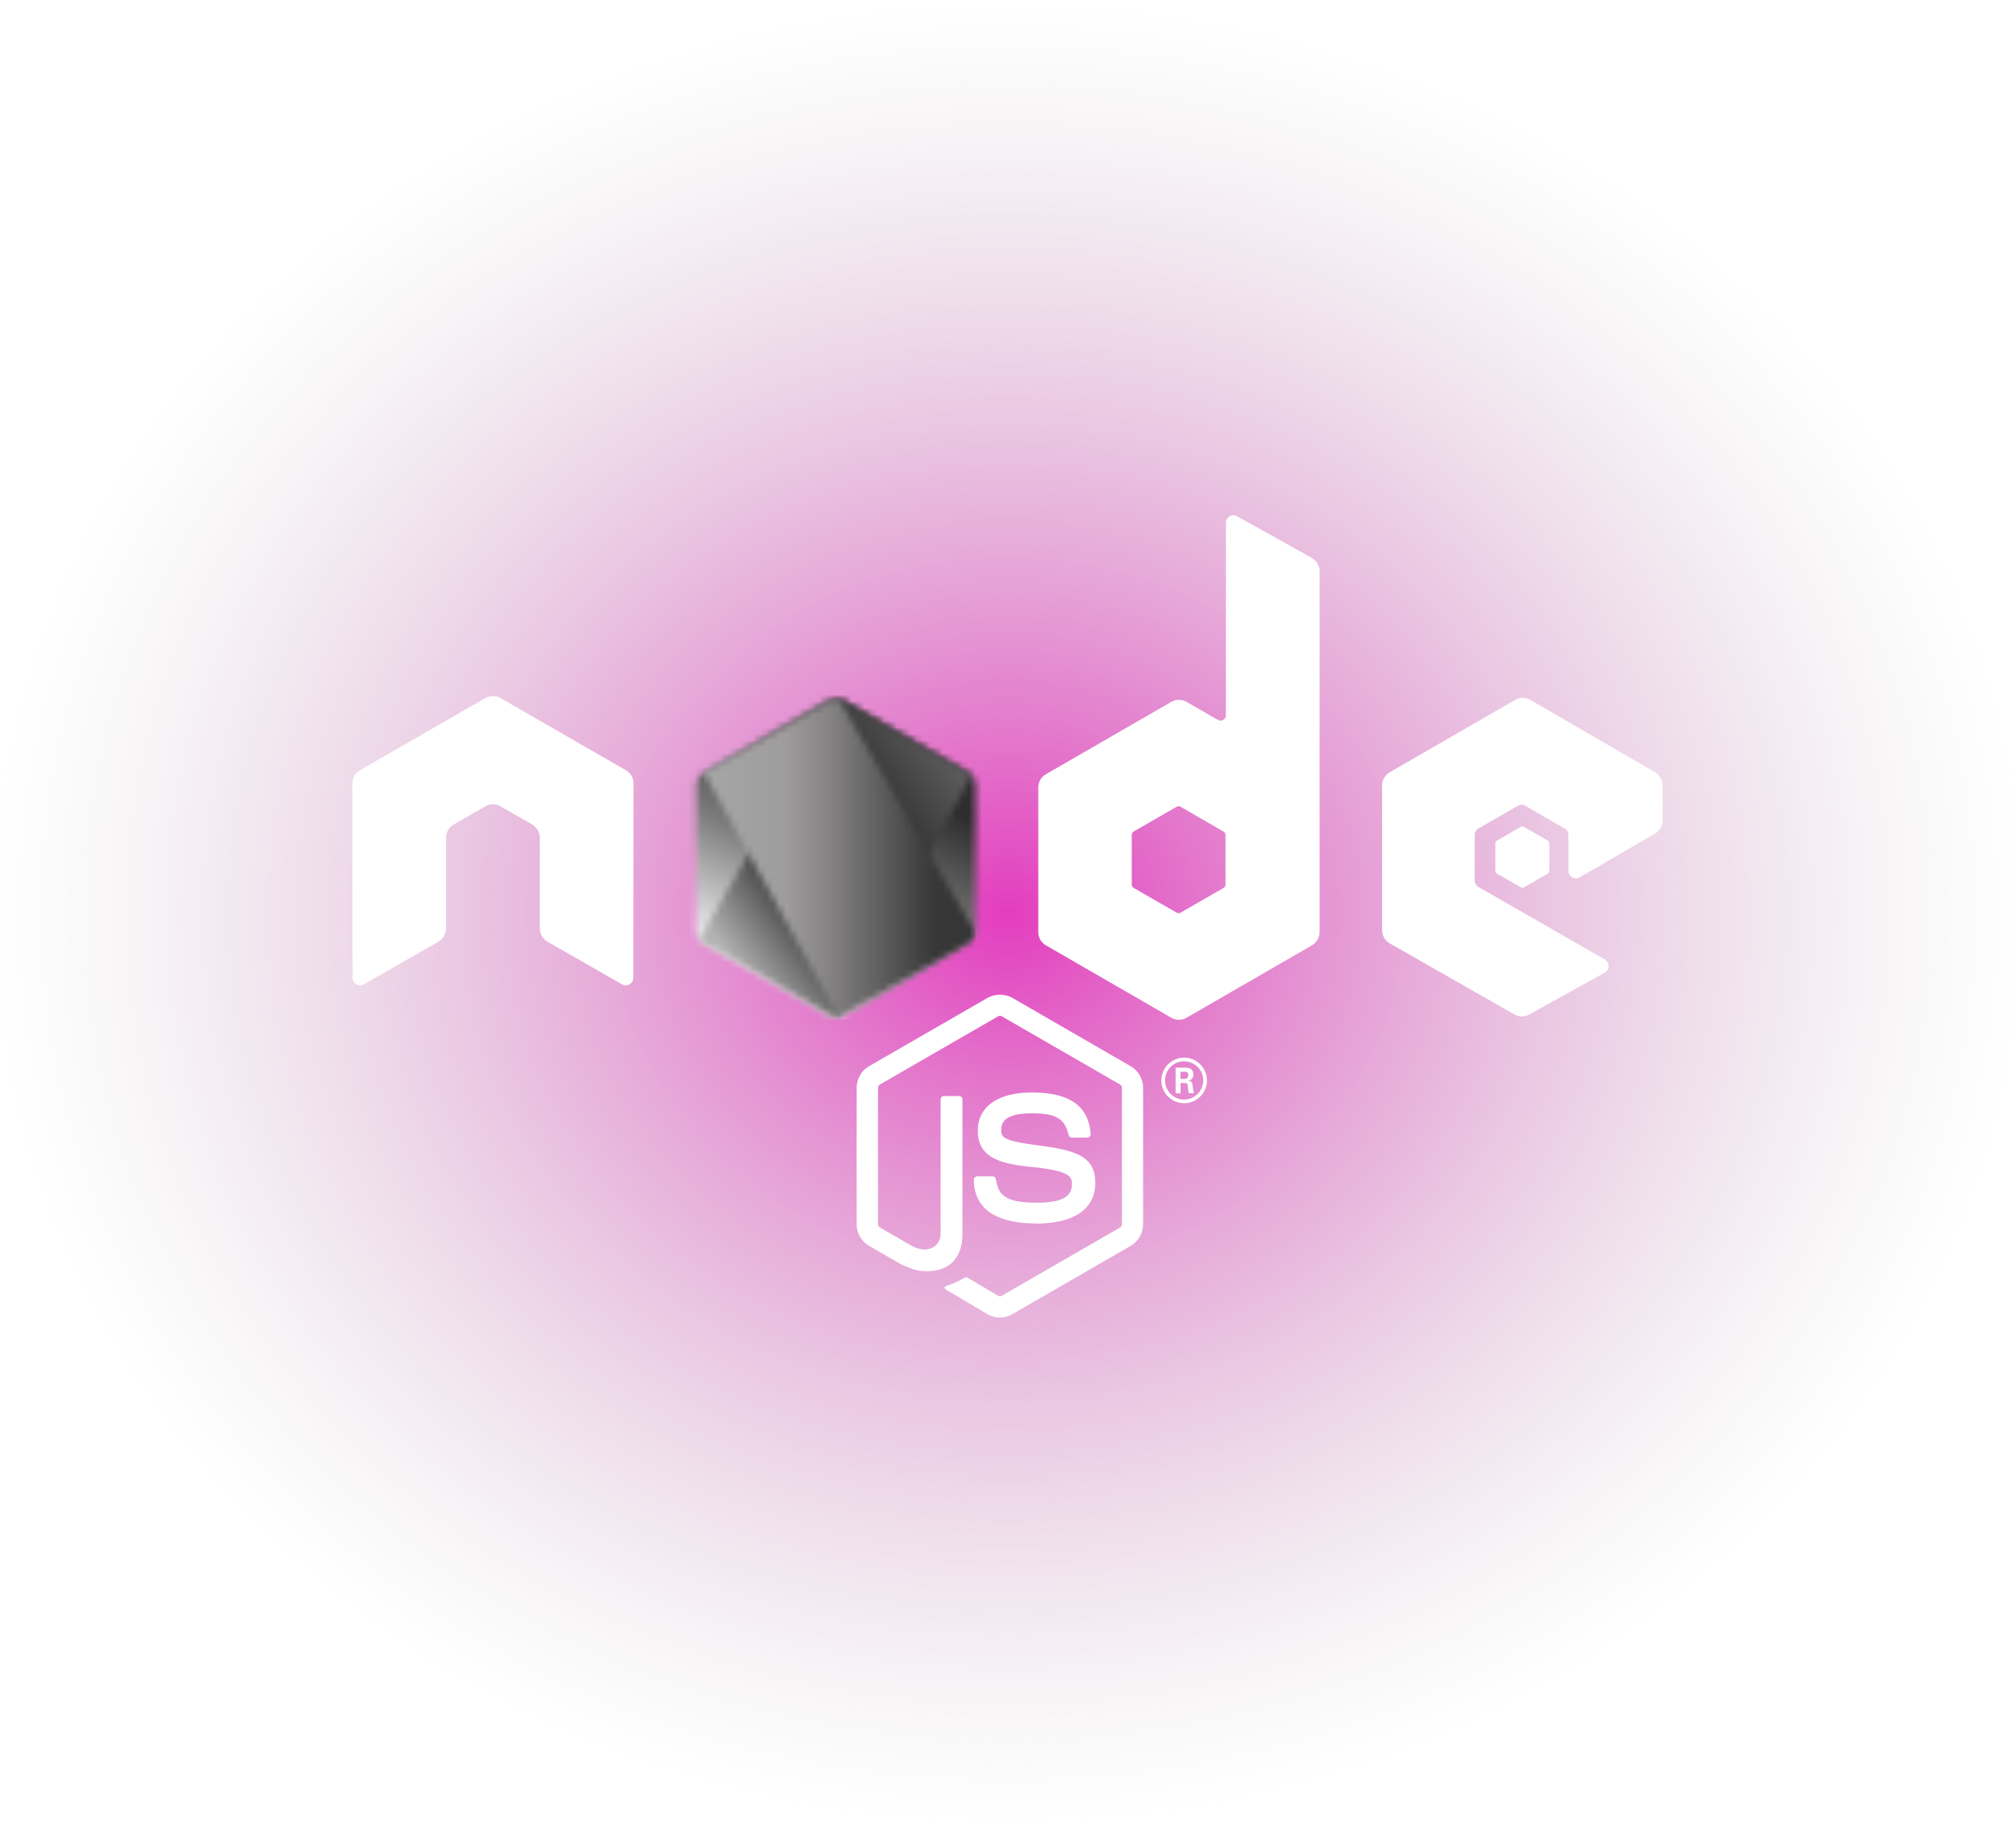 <svg width="309" height="280" viewBox="0 0 309 280" fill="none" xmlns="http://www.w3.org/2000/svg">
<rect width="309" height="280" fill="url(#paint0_radial_12_44)"/>
<g clip-path="url(#clip0_12_44)">
<path d="M153.264 202C152.602 202 151.943 201.827 151.362 201.492L145.307 197.907C144.403 197.402 144.844 197.223 145.143 197.12C146.348 196.697 146.593 196.602 147.88 195.871C148.015 195.794 148.192 195.821 148.331 195.903L152.983 198.663C153.151 198.754 153.389 198.754 153.545 198.663L171.682 188.194C171.85 188.099 171.959 187.904 171.959 187.704V166.775C171.959 166.566 171.85 166.38 171.678 166.275L153.548 155.815C153.38 155.715 153.158 155.715 152.99 155.815L134.864 166.275C134.688 166.375 134.576 166.57 134.576 166.77V187.699C134.576 187.899 134.685 188.09 134.858 188.185L139.824 191.054C142.521 192.403 144.169 190.814 144.169 189.216V168.559C144.169 168.264 144.401 168.037 144.696 168.037H146.993C147.279 168.037 147.515 168.264 147.515 168.559V189.225C147.515 192.82 145.554 194.886 142.144 194.886C141.096 194.886 140.269 194.886 137.963 193.751L133.205 191.009C132.029 190.328 131.303 189.057 131.303 187.699V166.77C131.303 165.408 132.029 164.137 133.205 163.465L151.36 152.991C152.509 152.342 154.034 152.342 155.174 152.991L173.306 163.47C174.478 164.146 175.209 165.413 175.209 166.775V187.704C175.209 189.061 174.478 190.328 173.306 191.009L155.174 201.482C154.593 201.818 153.935 201.991 153.263 201.991" fill="white"/>
<path d="M158.867 187.579C150.931 187.579 149.267 183.936 149.267 180.881C149.267 180.59 149.501 180.359 149.792 180.359H152.135C152.394 180.359 152.612 180.547 152.653 180.803C153.007 183.19 154.06 184.394 158.859 184.394C162.681 184.394 164.307 183.53 164.307 181.503C164.307 180.336 163.843 179.469 157.905 178.888C152.939 178.398 149.87 177.304 149.87 173.331C149.87 169.672 152.957 167.493 158.128 167.493C163.934 167.493 166.813 169.509 167.176 173.84C167.189 173.989 167.135 174.135 167.035 174.244C166.935 174.348 166.794 174.412 166.649 174.412H164.293C164.048 174.412 163.834 174.239 163.784 174.003C163.217 171.493 161.846 170.689 158.119 170.689C153.946 170.689 153.461 172.142 153.461 173.231C153.461 174.552 154.033 174.938 159.662 175.683C165.237 176.423 167.884 177.467 167.884 181.385C167.884 185.335 164.588 187.6 158.84 187.6M180.932 165.404H181.54C182.04 165.404 182.135 165.055 182.135 164.851C182.135 164.315 181.767 164.315 181.563 164.315H180.936L180.932 165.404ZM180.192 163.688H181.54C182.003 163.688 182.911 163.688 182.911 164.723C182.911 165.445 182.448 165.595 182.171 165.686C182.711 165.722 182.748 166.076 182.82 166.576C182.857 166.889 182.916 167.429 183.025 167.611H182.194C182.171 167.429 182.044 166.43 182.044 166.376C181.99 166.154 181.912 166.045 181.635 166.045H180.95V167.615H180.192V163.688ZM178.571 165.641C178.571 167.266 179.883 168.582 181.495 168.582C183.12 168.582 184.432 167.239 184.432 165.641C184.432 164.011 183.102 162.717 181.49 162.717C179.901 162.717 178.566 163.993 178.566 165.636M184.995 165.65C184.995 167.575 183.42 169.145 181.499 169.145C179.592 169.145 178.004 167.593 178.004 165.65C178.004 163.67 179.629 162.154 181.499 162.154C183.383 162.154 184.99 163.675 184.99 165.65" fill="white"/>
<path fill-rule="evenodd" clip-rule="evenodd" d="M97.101 120.109C97.101 119.274 96.66 118.506 95.939 118.091L76.71 107.027C76.385 106.837 76.022 106.737 75.653 106.723H75.454C75.086 106.737 74.722 106.837 74.392 107.027L55.164 118.091C54.447 118.509 54.001 119.276 54.001 120.111L54.043 149.911C54.043 150.325 54.256 150.71 54.619 150.915C54.973 151.133 55.418 151.133 55.772 150.915L67.204 144.368C67.926 143.939 68.366 143.18 68.366 142.352V128.431C68.366 127.6 68.807 126.833 69.526 126.42L74.393 123.617C74.754 123.408 75.151 123.304 75.555 123.304C75.953 123.304 76.359 123.407 76.71 123.616L81.575 126.418C82.295 126.831 82.737 127.599 82.737 128.429V142.35C82.737 143.176 83.183 143.939 83.901 144.366L95.326 150.908C95.684 151.121 96.131 151.121 96.488 150.908C96.84 150.704 97.064 150.318 97.064 149.905L97.101 120.109ZM187.84 135.625C187.84 135.832 187.729 136.024 187.549 136.127L180.944 139.934C180.765 140.037 180.543 140.037 180.365 139.934L173.759 136.127C173.577 136.024 173.468 135.832 173.468 135.625V127.999C173.468 127.791 173.577 127.6 173.754 127.495L180.356 123.682C180.537 123.578 180.76 123.578 180.941 123.682L187.547 127.495C187.728 127.6 187.837 127.791 187.837 127.999L187.84 135.625ZM189.624 79.147C189.263 78.946 188.825 78.952 188.469 79.159C188.115 79.368 187.896 79.749 187.896 80.163V109.672C187.896 109.963 187.742 110.231 187.49 110.376C187.24 110.521 186.929 110.521 186.677 110.376L181.86 107.601C181.143 107.187 180.26 107.187 179.54 107.601L160.304 118.703C159.585 119.116 159.142 119.883 159.142 120.71V142.919C159.142 143.75 159.585 144.513 160.304 144.93L179.54 156.039C180.258 156.453 181.142 156.453 181.863 156.039L201.098 144.926C201.816 144.508 202.261 143.745 202.261 142.914V87.564C202.261 86.721 201.802 85.946 201.067 85.534L189.624 79.147ZM253.679 127.799C254.394 127.384 254.834 126.617 254.834 125.791V120.409C254.834 119.581 254.393 118.816 253.677 118.4L234.564 107.304C233.842 106.886 232.957 106.886 232.235 107.304L213.004 118.404C212.282 118.822 211.842 119.585 211.842 120.415V142.616C211.842 143.451 212.291 144.223 213.013 144.636L232.122 155.527C232.825 155.931 233.688 155.936 234.401 155.541L245.959 149.117C246.323 148.913 246.554 148.527 246.554 148.109C246.554 147.691 246.332 147.301 245.968 147.097L226.619 135.992C226.256 135.788 226.034 135.402 226.034 134.989V128.024C226.034 127.609 226.252 127.225 226.615 127.018L232.635 123.545C232.993 123.336 233.434 123.336 233.792 123.545L239.817 127.018C240.176 127.223 240.398 127.609 240.398 128.022V133.497C240.398 133.91 240.62 134.296 240.979 134.505C241.338 134.709 241.783 134.709 242.141 134.5L253.679 127.799Z" fill="white"/>
<path fill-rule="evenodd" clip-rule="evenodd" d="M233.118 126.76C233.254 126.68 233.425 126.68 233.563 126.76L237.254 128.889C237.392 128.969 237.476 129.116 237.476 129.275V133.538C237.476 133.697 237.392 133.844 237.254 133.924L233.563 136.053C233.425 136.134 233.254 136.134 233.118 136.053L229.429 133.924C229.288 133.844 229.202 133.697 229.202 133.538V129.275C229.202 129.116 229.284 128.969 229.425 128.889L233.118 126.76Z" fill="white"/>
<mask id="mask0_12_44" style="mask-type:luminance" maskUnits="userSpaceOnUse" x="106" y="107" width="44" height="49">
<path d="M126.968 107.415L107.841 118.455C107.125 118.868 106.685 119.631 106.685 120.455V142.55C106.685 143.375 107.125 144.137 107.841 144.55L126.969 155.599C127.684 156.01 128.566 156.01 129.28 155.599L148.405 144.55C149.118 144.137 149.558 143.374 149.558 142.55V120.455C149.558 119.631 149.118 118.868 148.4 118.455L129.278 107.415C128.92 107.209 128.52 107.106 128.121 107.106C127.721 107.106 127.322 107.209 126.963 107.415" fill="white"/>
</mask>
<g mask="url(#mask0_12_44)">
<path d="M168.887 116.58L114.991 90.162L87.356 146.536L141.251 172.956L168.887 116.58Z" fill="url(#paint1_linear_12_44)"/>
</g>
<mask id="mask1_12_44" style="mask-type:luminance" maskUnits="userSpaceOnUse" x="107" y="107" width="42" height="49">
<path d="M107.159 143.953C107.342 144.19 107.571 144.396 107.84 144.55L124.247 154.027L126.981 155.598C127.389 155.834 127.855 155.934 128.313 155.9C128.465 155.888 128.618 155.859 128.767 155.817L148.939 118.88C148.785 118.712 148.604 118.571 148.402 118.453L135.878 111.221L129.258 107.412C129.07 107.303 128.866 107.226 128.658 107.172L107.159 143.953Z" fill="white"/>
</mask>
<g mask="url(#mask1_12_44)">
<path d="M83.857 124.394L121.913 175.901L172.242 138.716L134.184 87.21L83.857 124.394Z" fill="url(#paint2_linear_12_44)"/>
</g>
<mask id="mask2_12_44" style="mask-type:luminance" maskUnits="userSpaceOnUse" x="107" y="107" width="43" height="49">
<path d="M127.892 107.119C127.571 107.151 127.258 107.251 126.969 107.415L107.896 118.423L128.462 155.882C128.748 155.841 129.03 155.746 129.284 155.599L148.411 144.55C149.001 144.208 149.405 143.629 149.527 142.972L128.562 107.157C128.408 107.126 128.253 107.11 128.094 107.11C128.031 107.11 127.967 107.114 127.904 107.119" fill="white"/>
</mask>
<g mask="url(#mask2_12_44)">
<path d="M107.896 107.11V155.883H149.519V107.11H107.896Z" fill="url(#paint3_linear_12_44)"/>
</g>
</g>
<defs>
<radialGradient id="paint0_radial_12_44" cx="0" cy="0" r="1" gradientUnits="userSpaceOnUse" gradientTransform="translate(154.5 140) rotate(90) scale(140 154.5)">
<stop stop-color="#DC0BAE" stop-opacity="0.8"/>
<stop offset="1" stop-color="#B4B4B4" stop-opacity="0"/>
</radialGradient>
<linearGradient id="paint1_linear_12_44" x1="141.923" y1="103.33" x2="114.29" y2="159.7" gradientUnits="userSpaceOnUse">
<stop offset="0.271" stop-color="#2D2D2D"/>
<stop offset="0.542" stop-color="#7B7B7B"/>
<stop offset="0.865" stop-color="white"/>
</linearGradient>
<linearGradient id="paint2_linear_12_44" x1="103.113" y1="150.443" x2="153.444" y2="113.253" gradientUnits="userSpaceOnUse">
<stop offset="0.146" stop-color="#B3B3B3"/>
<stop offset="0.453" stop-color="#0A0A0A"/>
<stop offset="1" stop-color="#747474"/>
</linearGradient>
<linearGradient id="paint3_linear_12_44" x1="107.91" y1="131.498" x2="149.527" y2="131.498" gradientUnits="userSpaceOnUse">
<stop stop-color="#A7A7A7"/>
<stop offset="0.302" stop-color="#9E9C9C"/>
<stop offset="0.469" stop-color="#838181"/>
<stop offset="0.849" stop-color="#373737"/>
<stop offset="1" stop-color="#353535"/>
</linearGradient>
<clipPath id="clip0_12_44">
<rect width="200.834" height="123" fill="white" transform="translate(54 79)"/>
</clipPath>
</defs>
</svg>
